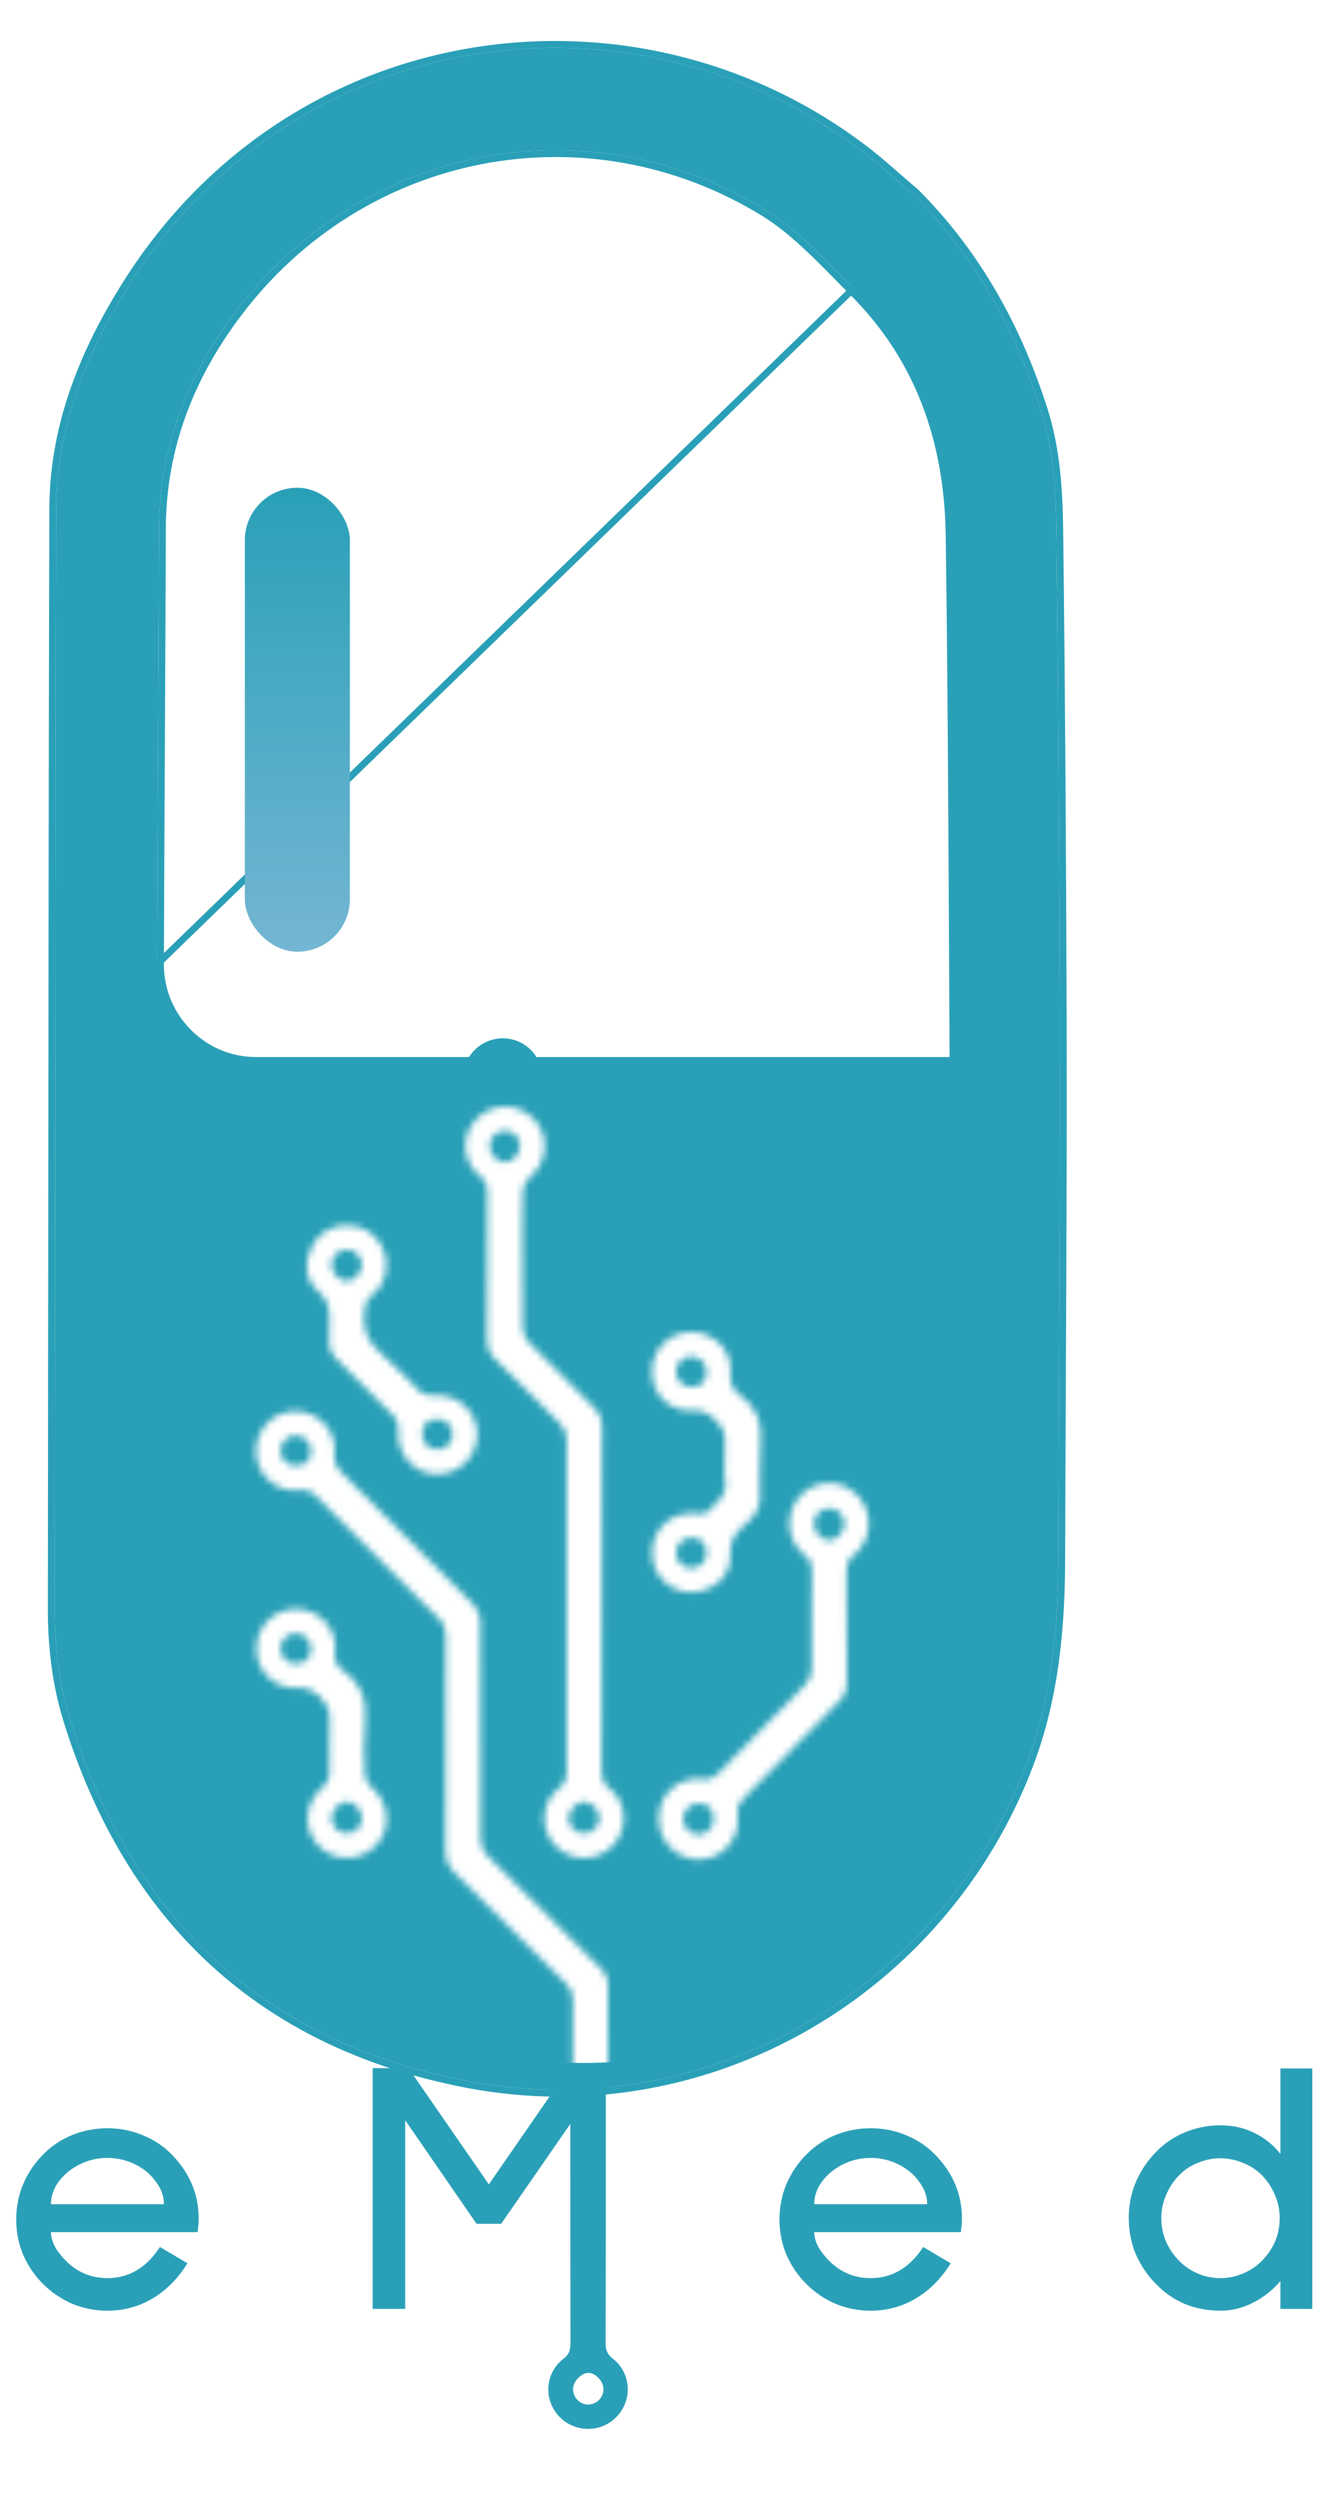 <svg width="195" height="366" viewBox="0 0 195 366" fill="none" xmlns="http://www.w3.org/2000/svg">
<path d="M88.683 311.908C88.683 322.279 88.683 332.624 88.657 342.995C88.657 343.973 88.863 344.617 89.687 345.26C92.389 347.344 92.646 351.256 90.33 353.727C88.04 356.197 84.102 356.172 81.812 353.701C79.522 351.205 79.805 347.344 82.532 345.26C83.33 344.642 83.51 343.999 83.51 343.098C83.485 322.999 83.485 302.875 83.51 282.776C83.51 281.798 83.227 281.103 82.532 280.408C77.103 275.029 71.724 269.574 66.268 264.221C65.213 263.191 64.853 262.162 64.853 260.721C64.904 250.298 64.878 239.901 64.904 229.479C64.904 228.449 64.647 227.703 63.901 226.982C57.827 220.96 51.779 214.913 45.732 208.839C45.114 208.222 44.548 207.99 43.621 208.119C40.302 208.608 37.342 206.111 37.136 202.817C36.93 199.395 39.555 196.564 42.927 196.59C46.246 196.615 48.949 199.395 48.614 202.74C48.46 204.078 48.923 204.825 49.772 205.674C56.206 212.082 62.639 218.49 69.022 224.949C69.588 225.516 69.974 226.493 69.974 227.291C70.025 237.894 70.025 248.497 70 259.1C70 260.18 70.308 260.952 71.081 261.725C76.588 267.18 82.044 272.688 87.551 278.118C88.374 278.915 88.683 279.739 88.657 280.871C88.683 291.165 88.683 301.536 88.683 311.908ZM43.029 204.567C44.419 204.542 45.217 203.692 45.191 202.303C45.166 201.042 44.11 200.089 42.849 200.141C41.64 200.192 40.713 201.17 40.713 202.38C40.713 203.667 41.717 204.619 43.029 204.567ZM88.349 349.789C88.374 348.657 87.242 347.396 86.187 347.37C85.157 347.344 83.922 348.58 83.897 349.686C83.845 350.922 84.849 351.977 86.084 352.002C87.293 352.002 88.323 351.025 88.349 349.789Z" fill="#29A0B7"/>
<path d="M76.125 174.406C76.125 177.726 76.073 181.071 76.176 184.391C76.202 185.112 76.562 185.961 77.051 186.476C80.165 189.693 83.305 192.858 86.522 195.972C87.397 196.821 87.782 197.696 87.782 198.957C87.731 215.685 87.757 232.412 87.731 249.166C87.731 250.272 87.911 251.045 88.889 251.817C91.514 253.85 91.643 257.761 89.378 260.18C87.062 262.625 83.124 262.574 80.86 260.103C78.621 257.658 78.878 253.772 81.529 251.739C82.353 251.096 82.61 250.453 82.61 249.475C82.584 233.262 82.584 217.049 82.61 200.836C82.61 199.806 82.301 199.06 81.58 198.34C78.441 195.277 75.404 192.137 72.264 189.101C71.338 188.2 70.952 187.299 70.952 185.987C71.003 178.807 70.978 171.627 71.003 164.447C71.003 163.546 70.823 162.903 70.025 162.285C67.246 160.097 67.04 156.186 69.459 153.741C71.775 151.373 75.636 151.425 77.875 153.87C80.191 156.417 79.805 160.226 77.103 162.465C76.614 162.877 76.202 163.675 76.202 164.318C76.073 167.638 76.125 171.009 76.125 174.406ZM87.397 256.243C87.448 255.111 86.367 253.85 85.26 253.747C84.283 253.644 82.97 254.905 82.893 256.011C82.816 257.221 83.794 258.328 85.029 258.379C86.264 258.456 87.345 257.478 87.397 256.243ZM75.79 157.807C75.816 156.546 74.812 155.517 73.577 155.517C72.367 155.517 71.312 156.546 71.312 157.781C71.312 158.914 72.47 160.149 73.525 160.175C74.581 160.2 75.79 158.939 75.79 157.807Z" fill="#29A0B7"/>
<path d="M105.746 203.976C105.746 203.178 105.668 202.355 105.771 201.557C106.003 199.936 105.385 198.778 104.201 197.697C103.275 196.848 102.503 196.384 101.139 196.487C97.819 196.796 95.143 194.197 95.091 190.903C95.04 187.583 97.613 184.984 100.933 185.009C104.201 185.035 106.904 187.712 106.595 191.006C106.44 192.524 106.929 193.476 108.01 194.248C110.481 196.024 111.304 198.34 110.995 201.351C110.738 204.13 110.995 206.961 110.893 209.766C110.867 210.436 110.481 211.156 110.095 211.748C109.709 212.34 109.143 212.803 108.602 213.266C107.29 214.45 106.389 215.583 106.543 217.693C106.775 220.832 103.79 223.226 100.496 223.071C97.382 222.917 94.963 220.241 95.117 217.049C95.246 213.858 97.845 211.439 101.036 211.542C101.937 211.568 102.863 211.954 103.635 210.976C104.613 209.741 106.183 208.943 105.823 206.961C105.591 205.983 105.746 204.98 105.746 203.976ZM100.882 215.094C99.646 215.094 98.617 216.097 98.617 217.332C98.617 218.542 99.672 219.597 100.882 219.571C102.117 219.546 103.121 218.516 103.095 217.281C103.069 215.943 102.22 215.094 100.882 215.094ZM100.907 188.561C99.672 188.535 98.617 189.539 98.617 190.774C98.591 192.009 99.621 193.039 100.856 193.039C102.22 193.064 103.043 192.267 103.095 190.903C103.121 189.642 102.143 188.587 100.907 188.561Z" fill="#29A0B7"/>
<path d="M50.416 169.337C52.835 169.337 54.971 170.804 55.846 173.043C56.721 175.333 56.129 178.01 54.199 179.502C53.246 180.223 53.092 181.021 52.963 182.127C52.68 184.675 53.529 186.528 55.485 188.175C57.467 189.848 59.165 191.855 61.07 193.656C61.482 194.042 62.228 194.3 62.768 194.248C66.397 193.914 69.356 196.307 69.511 199.781C69.639 203.127 66.86 205.932 63.489 205.803C60.015 205.675 57.596 202.689 57.956 199.086C58.007 198.546 57.75 197.774 57.364 197.388C54.636 194.557 51.857 191.752 49 189.024C48.125 188.175 47.739 187.326 47.842 186.142C47.919 185.344 47.816 184.52 47.868 183.723C47.945 181.87 47.842 180.3 46.118 178.885C44.316 177.392 44.188 175.05 45.14 172.837C46.041 170.649 48.099 169.337 50.416 169.337ZM52.629 175.204C52.654 173.969 51.677 172.94 50.441 172.914C49.232 172.888 48.177 173.918 48.177 175.153C48.177 176.26 49.309 177.521 50.39 177.572C51.419 177.572 52.603 176.337 52.629 175.204ZM63.669 197.748C62.254 197.748 61.456 198.546 61.456 199.961C61.456 201.248 62.459 202.226 63.721 202.2C64.904 202.175 65.882 201.197 65.908 200.013C65.934 198.752 64.93 197.722 63.669 197.748Z" fill="#29A0B7"/>
<path d="M43.467 237.096C40.096 237.379 37.265 234.883 37.188 231.563C37.085 228.192 39.684 225.516 43.029 225.541C46.349 225.567 49 228.347 48.691 231.692C48.562 232.927 48.82 233.828 49.798 234.497C52.551 236.427 53.478 239.001 53.092 242.346C52.809 244.791 52.989 247.287 53.066 249.758C53.092 250.35 53.452 251.122 53.915 251.508C56.695 253.85 57.055 257.684 54.662 260.181C52.346 262.6 48.408 262.574 46.169 260.078C43.879 257.53 44.265 253.773 47.018 251.508C47.482 251.122 47.842 250.376 47.868 249.784C47.945 246.927 47.919 244.096 47.893 241.24C47.842 239.104 45.474 236.916 43.467 237.096ZM42.901 229.093C41.666 229.119 40.662 230.148 40.713 231.383C40.765 232.619 41.769 233.596 43.029 233.545C44.393 233.494 45.191 232.67 45.191 231.306C45.166 230.071 44.136 229.067 42.901 229.093ZM52.629 256.217C52.654 255.059 51.573 253.824 50.493 253.747C49.489 253.67 48.228 254.931 48.176 256.037C48.125 257.273 49.103 258.328 50.312 258.379C51.573 258.431 52.603 257.478 52.629 256.217Z" fill="#29A0B7"/>
<path d="M118.474 233.065C118.474 230.64 118.445 228.186 118.502 225.762C118.531 224.827 118.245 224.272 117.5 223.717C114.923 221.73 114.493 217.961 116.441 215.391C118.416 212.849 121.939 212.352 124.487 214.28C127.064 216.209 127.609 219.948 125.661 222.607C125.518 222.811 125.404 223.045 125.203 223.162C123.514 224.067 123.542 225.586 123.571 227.252C123.628 232.277 123.571 237.272 123.628 242.297C123.628 243.407 123.342 244.196 122.569 244.985C117.844 249.747 113.176 254.538 108.48 259.3C107.821 259.972 107.506 260.556 107.649 261.579C108.079 265.143 105.473 268.152 102.037 268.21C98.629 268.269 95.937 265.435 96.081 261.929C96.224 258.482 99.173 255.969 102.638 256.437C103.554 256.554 104.127 256.291 104.757 255.648C108.995 251.295 113.233 246.942 117.5 242.648C118.216 241.946 118.474 241.216 118.474 240.223C118.416 237.827 118.474 235.461 118.474 233.065ZM123.285 219.13C123.313 217.874 122.311 216.793 121.08 216.793C119.82 216.764 118.789 217.815 118.789 219.072C118.789 220.24 119.934 221.496 120.994 221.526C122.053 221.526 123.256 220.269 123.285 219.13ZM104.127 262.309C104.156 260.877 103.383 260.059 102.008 260.001C100.748 259.972 99.717 260.936 99.66 262.192C99.631 263.448 100.634 264.529 101.865 264.558C103.068 264.588 104.099 263.565 104.127 262.309Z" fill="#29A0B7"/>
<g filter="url(#filter0_d)">
<path d="M133.71 24.461C142.673 33.424 148.625 44.252 152.425 56.227C154.218 61.892 154.576 67.844 154.648 73.796C154.935 97.459 155.078 121.123 155.15 144.858C155.222 171.175 155.007 197.491 154.935 223.665C154.935 233.991 154.075 244.173 150.346 254.069C137.797 287.269 103.449 307.276 68.599 300.679C38.482 294.942 19.264 276.728 10.229 247.615C8.508 242.022 7.934 236.285 8.006 230.477C8.078 177.198 8.078 123.991 8.221 70.64C8.221 58.88 12.38 48.267 18.475 38.444C42.497 -0.494 92.191 -7.306 125.75 17.792C128.475 19.8 131.056 22.238 133.71 24.461ZM22.993 137.185C22.993 145.188 29.475 151.742 37.478 151.742C71.639 151.742 105.691 151.742 139.633 151.742C139.807 151.742 139.948 151.638 139.993 151.47C140.002 151.437 140.02 151.366 140.02 151.331C139.876 125.677 139.804 99.951 139.446 74.226C139.231 60.386 134.929 48.052 124.961 38.228C120.946 34.213 117.073 29.91 112.341 26.899C86.239 10.693 52.823 17.146 34.394 41.742C27.439 50.992 23.351 61.39 23.28 73.222C23.208 94.519 23.064 115.888 22.993 137.185Z" fill="#29A0B7"/>
<path d="M138.946 74.233C139.233 94.803 139.336 115.374 139.439 135.91C139.465 141.023 139.491 146.134 139.519 151.242H88.638L37.478 151.242C29.755 151.242 23.493 144.916 23.493 137.186C23.529 126.538 23.582 115.873 23.636 105.207L23.636 105.206L23.636 105.205C23.69 94.539 23.744 83.873 23.78 73.224C23.851 61.515 27.893 51.22 34.794 42.043L34.794 42.042C53.069 17.652 86.196 11.256 112.074 27.322C115.965 29.799 119.264 33.156 122.594 36.545C123.262 37.225 123.932 37.906 124.608 38.582L124.61 38.585C134.468 48.3 138.733 60.5 138.946 74.233ZM138.946 74.233L139.446 74.226M138.946 74.233C138.946 74.233 138.946 74.233 138.946 74.234L139.446 74.226M139.446 74.226C139.231 60.386 134.929 48.052 124.961 38.228L22.993 137.185C22.993 145.188 29.475 151.742 37.478 151.742L139.633 151.742C139.807 151.742 139.948 151.638 139.993 151.47C140.002 151.437 140.02 151.366 140.02 151.331C139.991 146.193 139.965 141.053 139.939 135.91C139.836 115.373 139.733 94.799 139.446 74.226ZM134.063 24.107L134.048 24.091L134.031 24.077C133.163 23.351 132.295 22.593 131.423 21.832C129.661 20.294 127.88 18.741 126.048 17.39C92.265 -7.873 42.233 -1.018 18.05 38.181C11.925 48.054 7.721 58.757 7.721 70.64C7.625 106.207 7.594 141.712 7.562 177.215C7.546 194.965 7.53 212.716 7.506 230.473C7.434 236.317 8.011 242.107 9.751 247.762L9.751 247.763C14.29 262.388 21.395 274.302 31.17 283.281C40.946 292.262 53.368 298.286 68.505 301.17L68.506 301.17C103.603 307.814 138.182 287.665 150.813 254.245L150.814 254.245C154.573 244.268 155.435 234.016 155.435 223.666C155.459 214.969 155.498 206.256 155.538 197.532C155.618 180.003 155.698 162.429 155.65 144.856C155.578 121.12 155.435 97.455 155.148 73.79C155.076 67.828 154.718 61.815 152.902 56.076L152.902 56.076C149.082 44.039 143.093 33.137 134.063 24.107Z" stroke="#29A0B7"/>
</g>
<rect x="35.843" y="71.4" width="15.378" height="67.921" rx="7.689" fill="url(#paint0_linear)"/>
<mask id="mask0" mask-type="alpha" maskUnits="userSpaceOnUse" x="37" y="162" width="91" height="204">
<path d="M89.033 321.908C89.033 332.279 89.033 342.624 89.008 352.995C89.008 353.973 89.213 354.617 90.037 355.26C92.739 357.344 92.997 361.256 90.68 363.727C88.39 366.197 84.453 366.172 82.162 363.701C79.872 361.205 80.155 357.344 82.883 355.26C83.68 354.642 83.861 353.999 83.861 353.098C83.835 332.999 83.835 312.875 83.861 292.776C83.861 291.798 83.578 291.103 82.883 290.408C77.453 285.029 72.074 279.574 66.618 274.221C65.563 273.191 65.203 272.162 65.203 270.721C65.254 260.298 65.229 249.901 65.254 239.479C65.254 238.449 64.997 237.703 64.251 236.982C58.177 230.96 52.13 224.913 46.082 218.839C45.464 218.222 44.898 217.99 43.972 218.119C40.652 218.608 37.692 216.111 37.486 212.817C37.281 209.395 39.906 206.564 43.277 206.59C46.597 206.615 49.299 209.395 48.964 212.74C48.81 214.078 49.273 214.825 50.122 215.674C56.556 222.082 62.99 228.49 69.372 234.949C69.938 235.516 70.324 236.493 70.324 237.291C70.376 247.894 70.376 258.497 70.35 269.1C70.35 270.18 70.659 270.952 71.431 271.725C76.938 277.18 82.394 282.688 87.901 288.118C88.725 288.915 89.033 289.739 89.008 290.871C89.033 301.165 89.033 311.536 89.033 321.908ZM43.38 214.567C44.769 214.542 45.567 213.692 45.541 212.303C45.516 211.042 44.461 210.089 43.2 210.141C41.99 210.192 41.064 211.17 41.064 212.38C41.064 213.667 42.067 214.619 43.38 214.567ZM88.699 359.789C88.725 358.657 87.592 357.396 86.537 357.37C85.508 357.344 84.272 358.58 84.247 359.686C84.195 360.922 85.199 361.977 86.434 362.002C87.644 362.002 88.673 361.025 88.699 359.789Z" fill="white"/>
<path d="M76.475 184.406C76.475 187.726 76.423 191.071 76.526 194.391C76.552 195.112 76.912 195.961 77.401 196.476C80.515 199.693 83.655 202.858 86.872 205.972C87.747 206.821 88.133 207.696 88.133 208.957C88.081 225.685 88.107 242.412 88.081 259.166C88.081 260.272 88.261 261.045 89.239 261.817C91.864 263.85 91.993 267.761 89.728 270.18C87.412 272.625 83.475 272.574 81.21 270.103C78.971 267.658 79.228 263.772 81.879 261.739C82.703 261.096 82.96 260.453 82.96 259.475C82.934 243.262 82.934 227.049 82.96 210.836C82.96 209.806 82.651 209.06 81.93 208.34C78.791 205.277 75.754 202.137 72.615 199.101C71.688 198.2 71.302 197.299 71.302 195.987C71.353 188.807 71.328 181.627 71.353 174.447C71.353 173.546 71.173 172.903 70.376 172.285C67.596 170.097 67.39 166.186 69.809 163.741C72.126 161.373 75.986 161.425 78.225 163.87C80.541 166.417 80.155 170.226 77.453 172.465C76.964 172.877 76.552 173.675 76.552 174.318C76.423 177.638 76.475 181.009 76.475 184.406ZM87.747 266.243C87.798 265.111 86.717 263.85 85.611 263.747C84.633 263.644 83.32 264.905 83.243 266.011C83.166 267.221 84.144 268.328 85.379 268.379C86.614 268.456 87.695 267.478 87.747 266.243ZM76.14 167.807C76.166 166.546 75.162 165.517 73.927 165.517C72.717 165.517 71.662 166.546 71.662 167.781C71.662 168.914 72.82 170.149 73.876 170.175C74.931 170.2 76.14 168.939 76.14 167.807Z" fill="white"/>
<path d="M106.096 213.976C106.096 213.178 106.018 212.355 106.121 211.557C106.353 209.936 105.735 208.778 104.552 207.697C103.625 206.848 102.853 206.384 101.489 206.487C98.169 206.796 95.493 204.197 95.441 200.903C95.39 197.583 97.963 194.984 101.283 195.009C104.552 195.035 107.254 197.712 106.945 201.006C106.791 202.524 107.279 203.476 108.36 204.248C110.831 206.024 111.654 208.34 111.346 211.351C111.088 214.13 111.346 216.961 111.243 219.766C111.217 220.436 110.831 221.156 110.445 221.748C110.059 222.34 109.493 222.803 108.952 223.266C107.64 224.45 106.739 225.583 106.893 227.693C107.125 230.832 104.14 233.226 100.846 233.071C97.732 232.917 95.313 230.241 95.467 227.049C95.596 223.858 98.195 221.439 101.386 221.542C102.287 221.568 103.213 221.954 103.985 220.976C104.963 219.741 106.533 218.943 106.173 216.961C105.941 215.983 106.096 214.98 106.096 213.976ZM101.232 225.094C99.996 225.094 98.967 226.097 98.967 227.332C98.967 228.542 100.022 229.597 101.232 229.571C102.467 229.546 103.471 228.516 103.445 227.281C103.419 225.943 102.57 225.094 101.232 225.094ZM101.258 198.561C100.022 198.535 98.967 199.539 98.967 200.774C98.941 202.009 99.971 203.039 101.206 203.039C102.57 203.064 103.394 202.267 103.445 200.903C103.471 199.642 102.493 198.587 101.258 198.561Z" fill="white"/>
<path d="M50.766 179.337C53.185 179.337 55.321 180.804 56.196 183.043C57.071 185.333 56.479 188.01 54.549 189.502C53.596 190.223 53.442 191.021 53.313 192.127C53.03 194.675 53.88 196.528 55.835 198.175C57.817 199.848 59.516 201.855 61.42 203.656C61.832 204.042 62.578 204.3 63.118 204.248C66.747 203.914 69.707 206.307 69.861 209.781C69.99 213.127 67.21 215.932 63.839 215.803C60.365 215.675 57.946 212.689 58.306 209.086C58.358 208.546 58.1 207.774 57.714 207.388C54.986 204.557 52.207 201.752 49.35 199.024C48.475 198.175 48.089 197.326 48.192 196.142C48.269 195.344 48.166 194.52 48.218 193.723C48.295 191.87 48.192 190.3 46.468 188.885C44.666 187.392 44.538 185.05 45.49 182.837C46.391 180.649 48.45 179.337 50.766 179.337ZM52.979 185.204C53.005 183.969 52.027 182.94 50.791 182.914C49.582 182.888 48.527 183.918 48.527 185.153C48.527 186.26 49.659 187.521 50.74 187.572C51.769 187.572 52.953 186.337 52.979 185.204ZM64.019 207.748C62.604 207.748 61.806 208.546 61.806 209.961C61.806 211.248 62.81 212.226 64.071 212.2C65.254 212.175 66.232 211.197 66.258 210.013C66.284 208.752 65.28 207.722 64.019 207.748Z" fill="white"/>
<path d="M43.817 247.097C40.446 247.38 37.615 244.883 37.538 241.564C37.435 238.192 40.034 235.516 43.38 235.542C46.699 235.567 49.35 238.347 49.041 241.692C48.913 242.928 49.17 243.828 50.148 244.497C52.901 246.428 53.828 249.001 53.442 252.347C53.159 254.791 53.339 257.288 53.416 259.758C53.442 260.35 53.802 261.122 54.265 261.508C57.045 263.85 57.405 267.685 55.012 270.181C52.696 272.6 48.758 272.574 46.519 270.078C44.229 267.53 44.615 263.773 47.368 261.508C47.832 261.122 48.192 260.376 48.218 259.784C48.295 256.927 48.269 254.097 48.243 251.24C48.192 249.104 45.824 246.917 43.817 247.097ZM43.251 239.093C42.016 239.119 41.012 240.148 41.063 241.384C41.115 242.619 42.119 243.597 43.38 243.545C44.743 243.494 45.541 242.67 45.541 241.306C45.516 240.071 44.486 239.067 43.251 239.093ZM52.979 266.218C53.004 265.06 51.923 263.824 50.843 263.747C49.839 263.67 48.578 264.931 48.526 266.038C48.475 267.273 49.453 268.328 50.663 268.379C51.923 268.431 52.953 267.479 52.979 266.218Z" fill="white"/>
<path d="M118.824 237.066C118.824 234.641 118.795 232.187 118.853 229.762C118.881 228.827 118.595 228.272 117.85 227.717C115.273 225.73 114.844 221.962 116.791 219.391C118.767 216.849 122.289 216.353 124.837 218.281C127.415 220.209 127.959 223.948 126.011 226.607C125.868 226.811 125.754 227.045 125.553 227.162C123.864 228.068 123.892 229.587 123.921 231.252C123.978 236.277 123.921 241.272 123.978 246.297C123.978 247.407 123.692 248.196 122.919 248.985C118.194 253.747 113.526 258.538 108.83 263.3C108.171 263.972 107.856 264.556 108 265.579C108.429 269.143 105.823 272.152 102.387 272.21C98.979 272.269 96.288 269.435 96.431 265.929C96.574 262.482 99.523 259.97 102.988 260.437C103.905 260.554 104.477 260.291 105.107 259.648C109.345 255.295 113.584 250.942 117.85 246.648C118.566 245.947 118.824 245.216 118.824 244.223C118.767 241.827 118.824 239.461 118.824 237.066ZM123.635 223.13C123.663 221.874 122.661 220.793 121.43 220.793C120.17 220.764 119.139 221.816 119.139 223.072C119.139 224.24 120.284 225.497 121.344 225.526C122.403 225.526 123.606 224.27 123.635 223.13ZM104.477 266.309C104.506 264.878 103.733 264.06 102.358 264.001C101.098 263.972 100.067 264.936 100.01 266.192C99.982 267.448 100.984 268.529 102.215 268.559C103.418 268.588 104.449 267.565 104.477 266.309Z" fill="white"/>
</mask>
<g mask="url(#mask0)">
<path d="M70.504 301.091C91.317 303.321 96.348 300.878 99.338 299.81L137.144 275.461V160.123H28.214V265.208C36.117 276.529 55.137 299.445 70.504 301.091Z" fill="white"/>
</g>
<path d="M7.46 326.764C7.46 327.612 7.76 328.495 8.361 329.414C8.997 330.333 9.721 331.11 10.534 331.746C12.018 332.912 13.749 333.495 15.728 333.495C18.872 333.495 21.434 331.976 23.413 328.937L27.441 331.322C26.063 333.548 24.367 335.262 22.353 336.463C20.339 337.664 18.13 338.265 15.728 338.265C13.926 338.265 12.212 337.929 10.587 337.258C8.961 336.551 7.53 335.58 6.294 334.343C5.057 333.106 4.085 331.675 3.379 330.05C2.707 328.425 2.372 326.711 2.372 324.909C2.372 323.107 2.707 321.393 3.379 319.768C4.085 318.107 5.057 316.659 6.294 315.422C7.495 314.185 8.908 313.231 10.534 312.56C12.194 311.889 13.926 311.553 15.728 311.553C17.53 311.553 19.243 311.889 20.869 312.56C22.529 313.231 23.96 314.185 25.162 315.422C27.776 318.107 29.084 321.217 29.084 324.75C29.084 325.386 29.031 326.057 28.925 326.764H7.46ZM15.728 315.899C14.279 315.899 12.919 316.217 11.647 316.853C10.375 317.489 9.35 318.337 8.573 319.397C7.831 320.422 7.46 321.517 7.46 322.683H23.996C23.996 321.517 23.607 320.422 22.83 319.397C22.088 318.337 21.081 317.489 19.809 316.853C18.537 316.217 17.176 315.899 15.728 315.899ZM83.862 338V310.387L73.368 325.545H69.764L59.323 310.387V338H54.553V302.755H59.8L71.566 319.768L83.332 302.755H88.632V338H83.862ZM119.199 326.764C119.199 327.612 119.499 328.495 120.1 329.414C120.736 330.333 121.46 331.11 122.273 331.746C123.757 332.912 125.488 333.495 127.467 333.495C130.611 333.495 133.173 331.976 135.152 328.937L139.18 331.322C137.802 333.548 136.106 335.262 134.092 336.463C132.078 337.664 129.869 338.265 127.467 338.265C125.665 338.265 123.951 337.929 122.326 337.258C120.7 336.551 119.269 335.58 118.033 334.343C116.796 333.106 115.824 331.675 115.118 330.05C114.446 328.425 114.111 326.711 114.111 324.909C114.111 323.107 114.446 321.393 115.118 319.768C115.824 318.107 116.796 316.659 118.033 315.422C119.234 314.185 120.647 313.231 122.273 312.56C123.933 311.889 125.665 311.553 127.467 311.553C129.269 311.553 130.982 311.889 132.608 312.56C134.268 313.231 135.699 314.185 136.901 315.422C139.515 318.107 140.823 321.217 140.823 324.75C140.823 325.386 140.77 326.057 140.664 326.764H119.199ZM127.467 315.899C126.018 315.899 124.658 316.217 123.386 316.853C122.114 317.489 121.089 318.337 120.312 319.397C119.57 320.422 119.199 321.517 119.199 322.683H135.735C135.735 321.517 135.346 320.422 134.569 319.397C133.827 318.337 132.82 317.489 131.548 316.853C130.276 316.217 128.915 315.899 127.467 315.899ZM187.451 338V333.919C186.321 335.262 184.978 336.322 183.423 337.099C181.904 337.876 180.314 338.265 178.653 338.265C176.781 338.265 175.032 337.929 173.406 337.258C171.781 336.551 170.368 335.562 169.166 334.29C167.93 333.018 166.958 331.569 166.251 329.944C165.58 328.283 165.244 326.534 165.244 324.697C165.244 322.86 165.58 321.128 166.251 319.503C166.958 317.842 167.93 316.376 169.166 315.104C170.368 313.832 171.781 312.86 173.406 312.189C175.032 311.482 176.781 311.129 178.653 311.129C180.491 311.129 182.151 311.5 183.635 312.242C185.155 312.984 186.427 314.009 187.451 315.316V302.808H192.115V338H187.451ZM178.653 315.952C177.487 315.952 176.374 316.182 175.314 316.641C174.254 317.065 173.336 317.683 172.558 318.496C171.781 319.309 171.163 320.263 170.703 321.358C170.244 322.418 170.014 323.531 170.014 324.697C170.014 327.064 170.862 329.131 172.558 330.898C173.336 331.711 174.254 332.347 175.314 332.806C176.374 333.265 177.487 333.495 178.653 333.495C179.819 333.495 180.932 333.265 181.992 332.806C183.088 332.347 184.024 331.711 184.801 330.898C186.497 329.131 187.345 327.064 187.345 324.697C187.345 323.531 187.116 322.418 186.656 321.358C186.197 320.263 185.579 319.309 184.801 318.496C184.024 317.683 183.088 317.065 181.992 316.641C180.932 316.182 179.819 315.952 178.653 315.952Z" fill="#29A0B7"/>
<defs>
<filter id="filter0_d" x="1" y="0.001" width="161.165" height="312.932" filterUnits="userSpaceOnUse" color-interpolation-filters="sRGB">
<feFlood flood-opacity="0" result="BackgroundImageFix"/>
<feColorMatrix in="SourceAlpha" type="matrix" values="0 0 0 0 0 0 0 0 0 0 0 0 0 0 0 0 0 0 127 0" result="hardAlpha"/>
<feOffset dy="4"/>
<feGaussianBlur stdDeviation="3"/>
<feComposite in2="hardAlpha" operator="out"/>
<feColorMatrix type="matrix" values="0 0 0 0 0 0 0 0 0 0 0 0 0 0 0 0 0 0 0.25 0"/>
<feBlend mode="normal" in2="BackgroundImageFix" result="effect1_dropShadow"/>
<feBlend mode="normal" in="SourceGraphic" in2="effect1_dropShadow" result="shape"/>
</filter>
<linearGradient id="paint0_linear" x1="43.532" y1="71.4" x2="43.532" y2="139.321" gradientUnits="userSpaceOnUse">
<stop stop-color="#29A0B7"/>
<stop offset="1" stop-color="#74B6D3"/>
</linearGradient>
</defs>
</svg>
